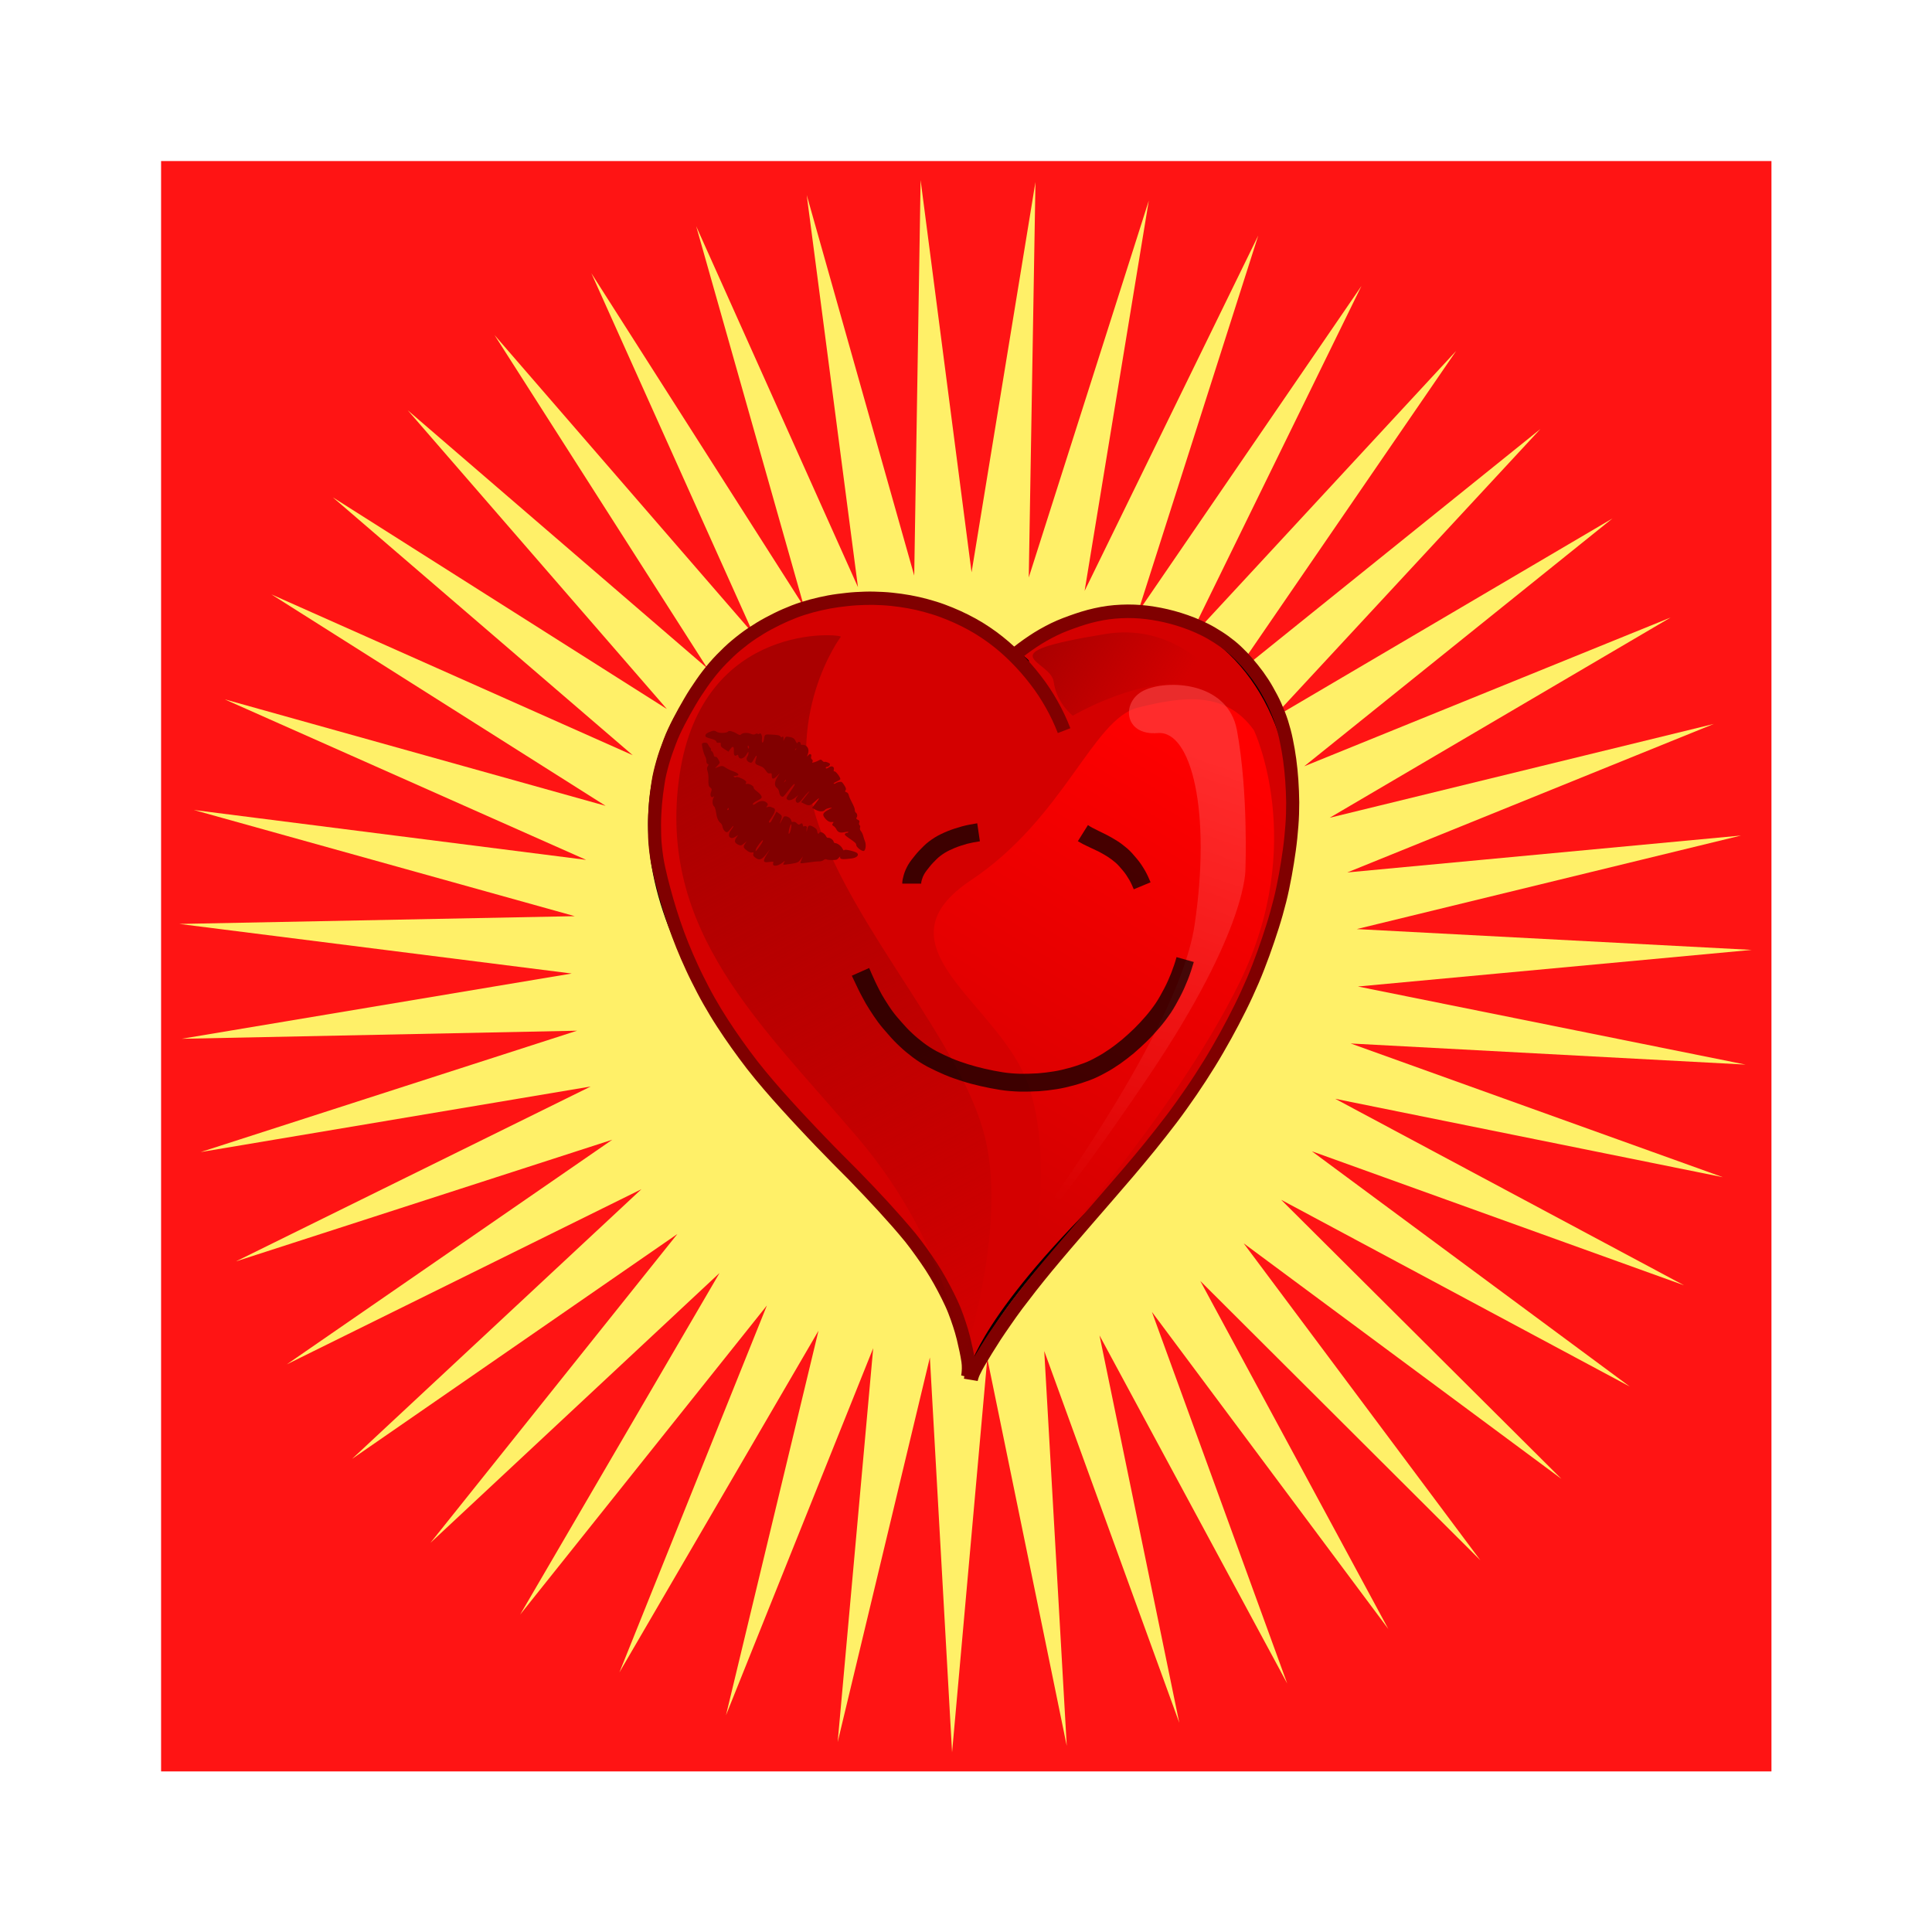 <svg:svg xmlns:dc="http://purl.org/dc/elements/1.1/" xmlns:ns2="http://creativecommons.org/ns#" xmlns:rdf="http://www.w3.org/1999/02/22-rdf-syntax-ns#" xmlns:svg="http://www.w3.org/2000/svg" height="1228.828" id="svg2" version="1.0" viewBox="-102.392 -102.398 1228.828 1228.828" width="1228.828">
  <svg:defs id="defs4">
    <svg:filter color-interpolation-filters="sRGB" height="1.092" id="filter3229" width="1.212" x="-.106" y="-.046">
      <svg:feGaussianBlur id="feGaussianBlur3231" stdDeviation="4.964" />
    </svg:filter>
    <svg:filter color-interpolation-filters="sRGB" id="filter3283">
      <svg:feGaussianBlur id="feGaussianBlur3285" stdDeviation="1.306" />
    </svg:filter>
    <svg:filter color-interpolation-filters="sRGB" height="1.196" id="filter3329" width="1.33" x="-.165" y="-.098">
      <svg:feGaussianBlur id="feGaussianBlur3331" stdDeviation="8.363" />
    </svg:filter>
    <svg:filter color-interpolation-filters="sRGB" height="1.111" id="filter3375" width="1.271" x="-.136" y="-.055">
      <svg:feGaussianBlur id="feGaussianBlur3377" stdDeviation="4.689" />
    </svg:filter>
    <svg:linearGradient gradientTransform="translate(-2.02)" gradientUnits="userSpaceOnUse" id="linearGradient3866" x1="182.84" x2="294.96" y1="451.32" y2="660.42">
      <svg:stop id="stop3235" offset="0" stop-color="#a00" />
      <svg:stop id="stop3237" offset="1" stop-color="#a00" stop-opacity="0" />
    </svg:linearGradient>
    <svg:linearGradient gradientUnits="userSpaceOnUse" id="linearGradient3868" x1="314.98" x2="358.76" y1="406.87" y2="433.64">
      <svg:stop id="stop3289" offset="0" stop-color="#a00" />
      <svg:stop id="stop3291" offset="1" stop-color="#a00" stop-opacity="0" />
    </svg:linearGradient>
    <svg:linearGradient gradientTransform="translate(5.051 3.03)" gradientUnits="userSpaceOnUse" id="linearGradient3870" x1="378.81" x2="285.87" y1="440.21" y2="594.76">
      <svg:stop id="stop3299" offset="0" stop-color="#f00" />
      <svg:stop id="stop3301" offset="1" stop-color="#f00" stop-opacity="0" />
    </svg:linearGradient>
    <svg:linearGradient gradientUnits="userSpaceOnUse" id="linearGradient3872" x1="382.85" x2="330.32" y1="447.28" y2="604.86">
      <svg:stop id="stop3337" offset="0" stop-color="#f55" />
      <svg:stop id="stop3339" offset="1" stop-color="#f55" stop-opacity="0" />
    </svg:linearGradient>
  </svg:defs>
  <svg:g id="layer1" transform="translate(25.361 -226.66)">
    <svg:g id="g3694" transform="matrix(1.786 0 0 1.786 -283.62 74.503)">
      <svg:rect fill="#ff1414" height="573.49" id="rect3800" width="573.49" x="144.64" y="85.216" />
      <svg:g id="g3848" transform="matrix(.533 0 0 .533 198.54 307.39)">
        <svg:path d="m497.14 386.65-72.251-82.578 45.474 99.857-59.457-92.218 30.45 105.41-45.396-99.893 14.777 108.72-30.368-105.44-1.211 109.72-14.693-108.74-17.173 108.37 1.296-109.72-32.769 104.72 17.257-108.36-47.667 98.829 32.85-104.69-61.548 90.836 47.743-98.792-74.118 80.906 61.619-90.788-85.109 69.252 74.181-80.849-94.285 56.123 85.162-69.186-101.45 41.796 94.328-56.049-106.46 26.58 101.48-41.718-109.19 10.796 106.48-26.497-109.6-5.217 109.2-10.712-107.67-21.12 109.6 5.302-103.45-36.572 107.66 21.203-97.023-51.244 103.42 36.652-88.527-64.825 96.983 51.32l-78.14-77.017 88.47 64.897-66.1-87.585 78.09 77.085-52.64-96.272 66.03 87.632-38.06-102.91 52.56 96.31-22.67-107.35 37.98 102.94-6.8-109.52 22.59 107.38 9.22-109.34 6.71 109.52 25.04-106.83-9.3 109.33 40.33-102.05-25.12 106.81 54.75-95.084-40.41 102.01 68.015-86.101-54.827 95.044 79.826-75.28-68.082 86.048 89.937-62.855-79.885 75.218 98.13-49.09-89.985 62.785 104.23-34.28-98.168 49.014 108.11-18.738-104.26 34.199 109.69-2.797-108.13 18.654 108.93 13.204-109.69 2.712 105.84 28.923-108.92-13.288 100.5 44.025-105.82-29.005 93.023 58.19-100.47-44.103 83.559 71.114-92.978-58.262 72.315 82.522-83.504-71.179z" fill="#fff068" id="path3634" transform="matrix(2.401 .188 -.188 2.401 -402.1 -457.85)" />
        <svg:g id="g3671" transform="matrix(2.564 0 0 2.564 -477.5 -429.19)">
          <svg:g id="g3485" transform="translate(241.68 79.856)">
            <svg:g id="g3465" transform="translate(-214.29 -194.29)">
              <svg:path d="m330.37 433.33s-6.635-25.801-19.904-38.333c-13.269-12.532-58.973-54.55-63.396-95.832-4.423-41.281 30.224-59.711 30.224-59.711s30.961-15.481 53.813 0c22.852 15.48 11.058 8.846 11.058 8.846s19.904-14.743 39.07-10.32 36.121 28.75 32.435 58.236c-3.686 29.487-18.429 62.659-50.865 95.095-32.435 32.435-32.435 44.967-32.435 42.019z" fill="#d40000" fill-rule="evenodd" id="path2415" stroke="#000" stroke-width=".73px" />
              <svg:path d="m327.9 435.7c0.04-0.203 0.065-0.408 0.088-0.614 0.051-0.405 0.063-0.813 0.079-1.221 0.021-0.55-0.033-1.097-0.101-1.642-0.128-0.921-0.313-1.833-0.5-2.743-0.218-1.052-0.459-2.1-0.711-3.144-0.269-1.144-0.623-2.265-0.982-3.384-0.381-1.197-0.814-2.376-1.268-3.547-0.496-1.263-1.086-2.485-1.686-3.7-0.633-1.272-1.298-2.528-1.988-3.77-0.693-1.252-1.438-2.475-2.212-3.679-0.805-1.234-1.659-2.436-2.507-3.641-0.894-1.272-1.834-2.511-2.791-3.736-1.102-1.351-2.24-2.672-3.384-3.987-1.187-1.353-2.394-2.689-3.606-4.02-1.235-1.348-2.482-2.683-3.738-4.011-1.329-1.416-2.677-2.813-4.028-4.208-1.388-1.411-2.789-2.809-4.185-4.212-1.469-1.486-2.925-2.985-4.369-4.495-1.491-1.543-2.955-3.111-4.423-4.676-1.545-1.643-3.068-3.307-4.582-4.978-1.543-1.697-3.062-3.416-4.554-5.157-1.492-1.726-2.931-3.495-4.344-5.286-1.404-1.81-2.756-3.659-4.088-5.522-1.308-1.823-2.557-3.687-3.782-5.566-1.223-1.875-2.366-3.8-3.479-5.742-1.106-1.934-2.122-3.917-3.121-5.908-0.977-1.93-1.862-3.904-2.737-5.881-0.854-1.944-1.633-3.919-2.377-5.907-0.729-1.95-1.382-3.928-2.02-5.909-0.609-1.915-1.155-3.849-1.685-5.786-0.521-1.869-0.983-3.752-1.397-5.647-0.433-1.889-0.688-3.809-0.904-5.733-0.218-1.945-0.247-3.904-0.256-5.859-0.006-1.914 0.097-3.827 0.249-5.734 0.155-1.871 0.398-3.732 0.69-5.585 0.264-1.88 0.74-3.716 1.252-5.54 0.525-1.876 1.196-3.706 1.888-5.526 0.696-1.9 1.589-3.715 2.512-5.513 0.906-1.762 1.881-3.487 2.878-5.199 0.964-1.676 2.031-3.287 3.131-4.875 1.07-1.559 2.231-3.05 3.454-4.492 1.215-1.413 2.523-2.74 3.869-4.026 1.304-1.241 2.699-2.379 4.126-3.475 1.392-1.063 2.86-2.02 4.352-2.934 1.453-0.882 2.96-1.669 4.479-2.43 1.499-0.743 3.035-1.406 4.593-2.014 1.534-0.604 3.113-1.081 4.7-1.525 1.554-0.426 3.129-0.766 4.71-1.072 1.585-0.294 3.185-0.496 4.786-0.669 1.59-0.182 3.187-0.271 4.786-0.321 1.607-0.051 3.214-0.01 4.819 0.08 1.597 0.077 3.185 0.259 4.769 0.472 1.565 0.212 3.117 0.504 4.658 0.846 1.494 0.336 2.969 0.752 4.434 1.198 1.447 0.439 2.86 0.978 4.26 1.546 1.377 0.552 2.719 1.185 4.049 1.84 1.294 0.642 2.555 1.348 3.791 2.095 1.203 0.74 2.374 1.531 3.518 2.36 1.13 0.827 2.222 1.704 3.287 2.613 1.047 0.899 2.047 1.85 3.029 2.82 0.961 0.952 1.876 1.949 2.772 2.961 0.883 1 1.72 2.038 2.539 3.089 0.816 1.042 1.577 2.124 2.315 3.221 0.718 1.085 1.382 2.205 2.032 3.332 0.645 1.133 1.236 2.295 1.799 3.469 0.571 1.192 1.084 2.409 1.559 3.642l-3.271 1.261c-0.442-1.146-0.922-2.278-1.452-3.387-0.524-1.095-1.079-2.175-1.676-3.233-0.61-1.058-1.232-2.108-1.903-3.128-0.692-1.03-1.404-2.046-2.169-3.024-0.774-0.994-1.564-1.976-2.397-2.921-0.844-0.955-1.706-1.895-2.61-2.794-0.92-0.911-1.857-1.805-2.839-2.65-0.993-0.85-2.013-1.668-3.067-2.441-1.066-0.773-2.156-1.512-3.277-2.203-1.149-0.698-2.322-1.357-3.525-1.958-1.253-0.621-2.518-1.218-3.816-1.74-1.303-0.531-2.619-1.033-3.965-1.443-1.378-0.423-2.765-0.817-4.171-1.136-1.445-0.322-2.9-0.599-4.367-0.8-1.494-0.202-2.993-0.375-4.5-0.449-1.504-0.085-3.01-0.121-4.516-0.074-1.511 0.047-3.021 0.129-4.523 0.301-1.506 0.161-3.011 0.351-4.501 0.628-1.489 0.286-2.972 0.603-4.435 1.002-1.477 0.412-2.948 0.853-4.377 1.414-1.459 0.567-2.898 1.184-4.302 1.879-1.433 0.716-2.855 1.455-4.227 2.284-1.391 0.848-2.756 1.739-4.054 2.724-1.331 1.018-2.635 2.074-3.852 3.229-1.263 1.199-2.488 2.439-3.626 3.758-1.152 1.355-2.245 2.758-3.255 4.224-1.052 1.512-2.071 3.047-2.993 4.643-0.968 1.658-1.92 3.326-2.798 5.035-0.866 1.685-1.697 3.388-2.35 5.169-0.654 1.725-1.287 3.46-1.781 5.238-0.474 1.697-0.92 3.402-1.163 5.151-0.279 1.767-0.515 3.54-0.663 5.323-0.146 1.812-0.246 3.629-0.244 5.448 0.006 1.833 0.032 3.669 0.237 5.493 0.201 1.808 0.442 3.611 0.847 5.386 0.398 1.838 0.845 3.665 1.347 5.477 0.512 1.889 1.039 3.776 1.63 5.642 0.62 1.932 1.251 3.861 1.961 5.763 0.72 1.926 1.474 3.84 2.299 5.724 0.851 1.929 1.71 3.855 2.659 5.738 0.968 1.936 1.953 3.863 3.026 5.743 1.082 1.886 2.194 3.755 3.381 5.578 1.198 1.84 2.419 3.664 3.696 5.451 1.298 1.82 2.617 3.626 3.99 5.391 1.386 1.754 2.793 3.491 4.255 5.183 1.472 1.717 2.969 3.414 4.491 5.087 1.503 1.655 3.016 3.301 4.554 4.924 1.463 1.555 2.92 3.114 4.407 4.645 1.429 1.49 2.867 2.971 4.324 4.435 1.418 1.407 2.826 2.823 4.228 4.245 1.362 1.403 2.72 2.81 4.069 4.226 1.273 1.343 2.538 2.694 3.789 4.057 1.228 1.35 2.452 2.704 3.656 4.076 1.184 1.358 2.362 2.721 3.512 4.109 0.999 1.268 1.988 2.545 2.915 3.867 0.877 1.244 1.76 2.486 2.592 3.761 0.814 1.267 1.601 2.551 2.33 3.869 0.716 1.291 1.408 2.596 2.067 3.917 0.647 1.308 1.281 2.623 1.827 3.978 0.48 1.234 0.939 2.477 1.343 3.738 0.387 1.197 0.77 2.398 1.067 3.62 0.268 1.083 0.518 2.171 0.751 3.262 0.209 0.992 0.413 1.985 0.579 2.985 0.106 0.739 0.191 1.483 0.168 2.232-0.012 0.497-0.023 0.994-0.076 1.488-0.037 0.388-0.072 0.778-0.17 1.156l-3.533-0.922z" fill="#800000" id="path2409" />
              <svg:path d="m328.6 436.56c0.044-0.339 0.151-0.665 0.249-0.991 0.161-0.558 0.411-1.082 0.67-1.601 0.454-0.895 0.953-1.765 1.469-2.626 0.66-1.094 1.328-2.182 1.998-3.269 0.731-1.182 1.476-2.356 2.241-3.516 0.901-1.331 1.819-2.651 2.737-3.97 1.003-1.459 2.047-2.889 3.113-4.303 1.172-1.542 2.356-3.076 3.559-4.595 1.413-1.783 2.862-3.537 4.324-5.28 1.671-1.996 3.361-3.976 5.06-5.947 1.795-2.089 3.591-4.177 5.398-6.255 1.809-2.076 3.611-4.157 5.412-6.24 1.837-2.126 3.675-4.251 5.512-6.376 1.914-2.227 3.788-4.488 5.638-6.769 1.848-2.28 3.656-4.591 5.436-6.924 1.766-2.327 3.451-4.714 5.106-7.12 1.625-2.371 3.176-4.791 4.691-7.234 1.461-2.37 2.839-4.789 4.189-7.223 1.302-2.353 2.54-4.741 3.735-7.151 1.153-2.314 2.221-4.669 3.246-7.042 0.985-2.305 1.872-4.65 2.73-7.005 0.826-2.283 1.596-4.586 2.328-6.901 0.708-2.213 1.325-4.453 1.894-6.706 0.549-2.174 0.981-4.374 1.39-6.578 0.395-2.141 0.722-4.294 1.022-6.45 0.287-2.064 0.482-4.139 0.64-6.216 0.15-1.968 0.208-3.94 0.2-5.913-0.02-1.874-0.118-3.745-0.242-5.615-0.117-1.761-0.317-3.515-0.548-5.265-0.22-1.647-0.522-3.282-0.859-4.908-0.303-1.526-0.719-3.025-1.185-4.508-0.457-1.427-1.03-2.812-1.636-4.182-0.599-1.337-1.3-2.624-2.025-3.896-0.694-1.236-1.48-2.416-2.306-3.567-0.823-1.126-1.711-2.203-2.615-3.265-0.868-1.008-1.796-1.962-2.765-2.873-0.929-0.879-1.933-1.672-2.968-2.421-1.017-0.732-2.081-1.395-3.162-2.027-1.044-0.617-2.136-1.145-3.238-1.647-1.068-0.493-2.171-0.904-3.278-1.3-1.073-0.382-2.165-0.704-3.263-1.008-1.065-0.293-2.145-0.529-3.227-0.748-1.065-0.211-2.14-0.368-3.216-0.51-1.058-0.139-2.123-0.199-3.188-0.25-1.066-0.053-2.133-0.026-3.199 0.017-1.061 0.046-2.118 0.145-3.171 0.276-1.071 0.132-2.129 0.349-3.183 0.576-1.052 0.224-2.084 0.523-3.114 0.83-1.024 0.315-2.036 0.666-3.043 1.029-0.992 0.352-1.972 0.739-2.941 1.15-0.938 0.403-1.853 0.856-2.754 1.335-0.92 0.478-1.813 1.004-2.697 1.544-0.896 0.552-1.763 1.148-2.626 1.751-0.851 0.607-1.687 1.235-2.505 1.885-0.538 0.43-1.054 0.886-1.573 1.337l-2.32-2.668c0.559-0.486 1.116-0.977 1.696-1.438 0.876-0.694 1.769-1.366 2.68-2.013 0.921-0.643 1.847-1.279 2.803-1.869 0.945-0.579 1.902-1.141 2.886-1.653 0.993-0.526 2-1.027 3.034-1.468 1.029-0.434 2.068-0.845 3.121-1.218 1.069-0.384 2.143-0.756 3.23-1.087 1.117-0.333 2.238-0.655 3.38-0.896 1.156-0.249 2.316-0.482 3.489-0.63 1.152-0.144 2.308-0.252 3.468-0.3 1.169-0.046 2.34-0.073 3.51-0.016 1.163 0.057 2.326 0.125 3.482 0.276 1.156 0.154 2.309 0.326 3.453 0.553 1.164 0.237 2.325 0.492 3.469 0.81 1.179 0.329 2.353 0.677 3.506 1.091 1.2 0.431 2.394 0.882 3.553 1.417 1.208 0.556 2.405 1.136 3.549 1.816 1.179 0.693 2.34 1.418 3.447 2.221 1.153 0.842 2.273 1.728 3.309 2.711 1.057 1.002 2.074 2.047 3.022 3.154 0.965 1.137 1.908 2.294 2.788 3.499 0.894 1.251 1.748 2.531 2.498 3.875 0.78 1.375 1.533 2.767 2.177 4.212 0.656 1.489 1.275 2.995 1.768 4.548 0.499 1.595 0.939 3.208 1.264 4.848 0.348 1.709 0.658 3.426 0.885 5.156 0.238 1.825 0.44 3.654 0.557 5.491 0.122 1.941 0.218 3.884 0.233 5.829 0 2.062-0.062 4.124-0.225 6.181-0.168 2.147-0.376 4.291-0.675 6.424-0.311 2.206-0.651 4.409-1.058 6.6-0.426 2.273-0.877 4.543-1.447 6.785-0.59 2.315-1.226 4.618-1.96 6.892-0.752 2.359-1.541 4.707-2.387 7.034-0.886 2.413-1.797 4.817-2.812 7.178-1.051 2.426-2.146 4.832-3.33 7.196-1.222 2.453-2.489 4.882-3.818 7.278-1.379 2.479-2.789 4.94-4.281 7.353-1.544 2.486-3.129 4.946-4.785 7.36-1.688 2.448-3.402 4.88-5.201 7.249-1.801 2.358-3.628 4.696-5.497 7.001-1.872 2.304-3.77 4.588-5.693 6.85-1.834 2.13-3.658 4.269-5.502 6.391-1.804 2.084-3.604 4.17-5.417 6.246-1.802 2.072-3.594 4.154-5.377 6.243-1.678 1.967-3.352 3.938-5 5.931-1.425 1.732-2.839 3.473-4.218 5.242-1.173 1.511-2.34 3.028-3.496 4.551-1.035 1.385-2.033 2.797-3.014 4.221-0.897 1.292-1.794 2.585-2.657 3.9-0.735 1.142-1.466 2.288-2.176 3.445-0.654 1.07-1.307 2.141-1.941 3.223-0.451 0.785-0.89 1.578-1.274 2.398-0.156 0.343-0.305 0.689-0.406 1.052-0.053 0.193-0.11 0.385-0.156 0.58l-3.592-0.599z" fill="#800000" id="path2413" />
              <svg:path d="m246.48 400.81s-21.213 28.284-8.081 66.67 51.518 78.792 59.599 112.13c4.121 16.999 1.938 37.676-1.192 53.859-3.008 15.551-6.889 26.953-6.889 26.953s-3.03-40.406-37.376-80.812c-34.345-40.406-71.721-73.741-63.64-129.3 8.081-55.558 58.589-50.508 57.579-49.497z" fill="url(#linearGradient3866)" fill-rule="evenodd" filter="url(#filter3229)" id="path2417" transform="matrix(.73 0 0 .73 116.59 -49.355)" />
              <svg:path d="m329.31 428.97s33.84-20.077 53.033-6.945 20.203 31.315 20.203 31.315-18.183-60.609-61.619-53.538c-43.437 7.071-19.449 9.269-18.435 17.046 0.998 7.653 6.819 12.122 6.819 12.122z" fill="url(#linearGradient3868)" fill-rule="evenodd" filter="url(#filter3283)" id="path3241" transform="matrix(.73 0 0 .73 116.59 -49.355)" />
              <svg:path d="m393.96 434.15s19.193 40.406-5.051 89.904c-24.244 49.497-74.751 104.05-74.751 104.05s10.102-46.467-3.03-72.731-51.518-45.457-18.183-67.68 43.437-57.579 59.599-61.619c16.162-4.041 31.315-6.061 41.416 8.081z" fill="url(#linearGradient3870)" fill-rule="evenodd" filter="url(#filter3329)" id="path3295" transform="matrix(.73 0 0 .73 116.59 -49.355)" />
              <svg:path d="m390.93 483.65s1.01 21.213-34.345 73.741-48.487 63.64-48.487 63.64 58.589-76.772 64.65-117.18c6.061-40.406-1.01-69.701-13.132-68.69-12.122 1.01-13.132-11.112-5.051-15.152 8.081-4.041 30.099-3.445 33.335 14.142 4.109 22.325 3.03 49.497 3.03 49.497z" fill="url(#linearGradient3872)" fill-rule="evenodd" filter="url(#filter3375)" id="path3333" opacity=".713" transform="matrix(.73 0 0 .73 116.59 -49.355)" />
              <svg:path d="m312.54 307.54c-0.008-0.756 0.186-1.489 0.386-2.212 0.253-0.941 0.664-1.817 1.139-2.663 0.53-0.898 1.183-1.708 1.842-2.512 0.676-0.847 1.429-1.619 2.203-2.376 0.859-0.858 1.839-1.572 2.857-2.225 1.078-0.676 2.237-1.204 3.41-1.689 1.222-0.496 2.484-0.884 3.752-1.243 1.298-0.351 2.624-0.583 3.95-0.795l0.692 4.695c-1.126 0.149-2.24 0.383-3.344 0.65-1.09 0.314-2.175 0.651-3.225 1.083-0.913 0.382-1.817 0.793-2.657 1.32-0.742 0.476-1.456 0.995-2.079 1.624-0.643 0.633-1.275 1.272-1.83 1.986-0.481 0.598-0.963 1.195-1.36 1.854-0.273 0.48-0.488 0.986-0.634 1.52-0.078 0.322-0.184 0.648-0.158 0.983h-4.945z" id="path3450" opacity=".713" />
              <svg:path d="m360.93 292.29c0.352 0.247 0.725 0.458 1.095 0.675 0.551 0.292 1.115 0.561 1.672 0.841 0.737 0.364 1.478 0.722 2.212 1.091 0.885 0.454 1.736 0.968 2.584 1.487 0.939 0.589 1.819 1.267 2.662 1.985 0.929 0.797 1.715 1.732 2.497 2.667 0.834 0.975 1.532 2.05 2.174 3.158 0.551 0.966 1 1.983 1.425 3.009l-4.376 1.82c-0.348-0.832-0.713-1.658-1.161-2.442-0.506-0.871-1.056-1.715-1.714-2.48-0.612-0.728-1.217-1.463-1.945-2.081-0.652-0.553-1.339-1.064-2.058-1.528-0.734-0.443-1.467-0.887-2.231-1.276-0.745-0.365-1.498-0.711-2.248-1.065-0.631-0.315-1.279-0.595-1.905-0.921-0.439-0.242-0.881-0.477-1.311-0.736l2.628-4.204z" id="path3454" opacity=".713" />
              <svg:path d="m303.92 329.53c0.179 0.432 0.356 0.863 0.549 1.289 0.293 0.651 0.571 1.308 0.878 1.952 0.361 0.788 0.748 1.563 1.142 2.334 0.456 0.931 0.975 1.826 1.525 2.703 0.649 1.008 1.274 2.035 1.988 2.998 0.761 1.038 1.608 2.01 2.466 2.968 0.839 0.979 1.721 1.916 2.673 2.785 0.931 0.887 1.933 1.693 2.951 2.476 1.048 0.797 2.152 1.506 3.306 2.138 1.314 0.693 2.659 1.323 4.025 1.905 1.38 0.583 2.797 1.069 4.223 1.524 1.458 0.46 2.938 0.845 4.426 1.195 1.549 0.348 3.105 0.668 4.675 0.908 1.529 0.247 3.073 0.349 4.619 0.4 1.508 0.008 3.014-0.037 4.518-0.125 1.391-0.112 2.775-0.278 4.152-0.502 1.333-0.209 2.644-0.532 3.945-0.885 1.291-0.339 2.552-0.777 3.805-1.233 1.234-0.437 2.395-1.043 3.537-1.678 1.163-0.62 2.266-1.34 3.35-2.088 1.117-0.769 2.179-1.615 3.229-2.472 1.079-0.913 2.112-1.879 3.131-2.859 1.026-1.004 1.993-2.062 2.934-3.145 0.959-1.106 1.843-2.269 2.666-3.478 0.805-1.209 1.49-2.493 2.172-3.774 0.689-1.297 1.273-2.644 1.819-4.006 0.531-1.365 1.007-2.752 1.394-4.164l4.496 1.271c-0.454 1.565-0.961 3.115-1.561 4.63-0.609 1.515-1.261 3.014-2.028 4.457-0.761 1.435-1.528 2.87-2.439 4.217-0.927 1.353-1.918 2.659-2.988 3.902-1.03 1.196-2.095 2.362-3.224 3.467-1.109 1.062-2.225 2.117-3.397 3.11-1.15 0.947-2.324 1.867-3.543 2.724-1.213 0.828-2.442 1.635-3.742 2.322-1.357 0.742-2.737 1.447-4.191 1.98-1.377 0.506-2.77 0.971-4.188 1.349-1.458 0.397-2.931 0.741-4.425 0.978-1.538 0.25-3.086 0.429-4.641 0.535-1.644 0.089-3.29 0.133-4.936 0.107-1.732-0.058-3.462-0.177-5.175-0.453-1.683-0.264-3.354-0.598-5.016-0.971-1.612-0.371-3.215-0.778-4.791-1.281-1.565-0.5-3.12-1.036-4.635-1.677-1.499-0.64-2.975-1.331-4.422-2.08-1.374-0.738-2.693-1.566-3.938-2.507-1.135-0.863-2.242-1.764-3.275-2.748-1.062-0.979-2.066-2.016-3.002-3.117-0.948-1.064-1.888-2.139-2.737-3.285-0.787-1.053-1.501-2.155-2.209-3.262-0.64-0.987-1.238-1.998-1.776-3.045-0.431-0.811-0.866-1.62-1.26-2.45-0.308-0.64-0.603-1.286-0.912-1.926-0.232-0.463-0.437-0.939-0.67-1.401l4.527-2.012z" id="path3456" opacity=".713" />
            </svg:g>
          </svg:g>
        </svg:g>
        <svg:g fill="#810000" id="layer1-8" transform="matrix(.483 .345 -.345 .483 291.77 -383.27)">
          <svg:path d="m399.89 586.95c-1.144-0.682-1.768-2.324-1.802-4.744l-0.051-3.7-1.555 3.75c-2.782 6.708-8.688 3.934-8.209-3.856 0.146-2.381-0.048-4.644-0.433-5.028-0.385-0.385-0.706 1.288-0.715 3.717-0.008 2.429-0.41 5.04-0.893 5.802-1.129 1.783-5.437 0.769-8.117-1.911-1.086-1.086-2.897-1.975-4.024-1.975-3.169 0-7.087-2.405-11.241-6.899-2.085-2.256-4.639-4.101-5.677-4.101-2.454 0-6-4.548-6.148-7.885-0.075-1.694-0.277-1.999-0.573-0.865-0.876 3.352-4.158 2.031-5.277-2.125-0.865-3.211-1.479-3.875-3.587-3.875-2.608 0-3.744-1.059-7.929-7.393-1.324-2.003-3.782-4.622-5.462-5.818-2.034-1.448-3.055-3.025-3.055-4.715 0-1.845-0.41-2.382-1.498-1.964-0.903 0.347-2.1-0.344-3.014-1.739-0.834-1.273-2.687-2.847-4.119-3.5-3.522-1.605-11.296-8.335-11.337-9.816-0.018-0.656 0.903-1.849 2.046-2.65 1.789-1.253 2.452-1.262 4.75-0.063 1.469 0.766 3.233 1.396 3.921 1.4 0.688 0.003 1.25 0.456 1.25 1.006 0 0.55 0.9 1 2 1s2.855 0.855 3.9 1.9c1.371 1.371 2.203 1.597 2.99 0.81 0.787-0.787 2.1-0.608 4.721 0.642 3.527 1.682 3.612 1.852 2.975 5.94l-0.657 4.208 2.571-3.75c2.26-3.295 3.064-3.75 6.631-3.75 2.233 0 6.537-0.72 9.564-1.6 6.616-1.923 9.108-0.716 5.214 2.527-2.006 1.67-2.116 2.012-0.66 2.04 0.963 0.018 1.75-0.373 1.75-0.869 0-1.276 5.675-3.098 9.649-3.098 2.451 0 3.351 0.444 3.351 1.655 0 1.54 0.127 1.54 1.829 0 2.032-1.839 7.806-2.25 8.358-0.595 0.194 0.583 2.369 1.087 4.833 1.121 5.577 0.076 8.98 1.313 8.98 3.265 0 0.822-0.9 3.097-2 5.055-2.093 3.726-2.588 6.5-1.16 6.5 0.462 0 1.432-1.794 2.156-3.987 1.521-4.608 4.957-7.269 8.812-6.824 2.122 0.245 2.672 0.819 2.597 2.71-0.089 2.251-0.012 2.285 1.25 0.559 0.74-1.012 1.965-1.931 2.722-2.042 0.757-0.111 2.257-0.481 3.333-0.823 2.729-0.866 4.291 2.969 4.291 10.538 0 4.397 0.339 5.917 1.25 5.595 0.688-0.243 1.148-1.292 1.024-2.333-0.124-1.041-0.524-4.255-0.888-7.142l-0.662-5.25h4.06c4.28 0 4.398 0.151 6.616 8.5 0.474 1.785 0.126-2.689-0.621-7.984-0.402-2.851 6.377-4.578 8.951-2.281 1.573 1.404 1.921 1.412 3.15 0.073 0.898-0.978 2.366-1.308 4.194-0.943 2.206 0.441 2.947 0.139 3.436-1.401 0.723-2.279 1.567-2.456 3.413-0.714 1.06 1 1.417 1 1.783 0 0.502-1.37 3.292-1.743 3.292-0.441 0 0.445 0.697 1.682 1.548 2.75 1.399 1.754 1.399 1.633 0.007-1.246-2.183-4.513-1.21-6.06 4.075-6.48 3.343-0.266 4.897 0.093 6.085 1.405 2.038 2.252 3.455 2.257 3.079 0.012-0.365-2.172 5.006-2.962 8.267-1.217 1.557 0.834 2.456 0.85 3.246 0.06 1.419-1.419 5.979-1.407 7.405 0.02 0.653 0.653 1.665 0.764 2.45 0.268 2.201-1.39 7.154-1.268 10.087 0.248 2.155 1.114 2.753 1.145 2.765 0.146 0.017-1.498 11.267-6.059 13.77-5.582 3.346 0.638 2.586 4.613-1.637 8.567-7.748 7.255-10.414 8.645-11.485 5.99-0.277-0.688-0.547-0.125-0.599 1.25-0.052 1.375-0.425 2.974-0.829 3.553-1.395 2-7.928 6.447-9.471 6.447-0.851 0-1.828 1.119-2.171 2.487-0.343 1.368-1.855 3.28-3.358 4.25-1.504 0.969-5.604 4.593-9.112 8.052s-6.615 6.051-6.906 5.761c-0.29-0.29-0.856-2.221-1.258-4.289l-0.729-3.761-0.115 4.531c-0.105 4.131-0.625 5.036-5.894 10.25-3.178 3.145-6.103 5.719-6.5 5.719-0.397 0-0.765-1.238-0.819-2.75-0.082-2.302-0.286-2.071-1.25 1.413-1.899 6.862-7.155 10.953-8.325 6.48-0.429-1.642-0.905-1.463-4.087 1.538-5.36 5.055-6.63 4.24-7.31-4.69l-0.57-7.491-0.18 6.527c-0.234 8.464-1.896 10.973-7.269 10.973-3.118 0-4.142-0.45-4.748-2.088-0.695-1.878-0.905-1.928-2.09-0.5-0.78 0.94-2.866 1.588-5.114 1.588-5.827 0-6.947-0.77-7.062-4.857l-0.102-3.643-0.79 3.343c-0.435 1.839-1.176 3.719-1.648 4.179-1.514 1.478-5.804 1.998-7.607 0.922zm25.25-12.444c0-4.333-0.422-7.5-1-7.5-1.079 0-1.395 10.806-0.393 13.418 1.105 2.881 1.393 1.659 1.393-5.918zm-52.543-13.569c-0.857-1.387-1.457-1.128-1.457 0.628 0 0.857 0.457 1.276 1.016 0.931 0.559-0.345 0.757-1.047 0.441-1.559zm69.365-23.577c-3.012-6.038-3.578-3.287-0.657 3.192 1.471 3.263 2.361 4.358 2.607 3.209 0.205-0.96-0.672-3.84-1.95-6.401zm-34.172-24.786c-1.362-1.47-3.475-2.568-4.942-2.568-4.148 0-6.68-4.197-6.868-11.385-0.092-3.524-0.313-4.632-0.52-2.615-0.862 8.387-2.648 10.225-5.701 5.866-1.341-1.914-1.652-1.976-3.023-0.605-1.359 1.359-2.002 1.365-5.812 0.051-3.338-1.151-5.083-1.238-7.9-0.395-5.698 1.706-6.63 1.392-7.927-2.668-1.919-6.004-2.888-5.981-2.265 0.055 0.558 5.41 0.492 5.611-2.071 6.254-3.189 0.8-5.622-0.926-5.622-3.99 0-1.202-0.577-2.976-1.282-3.94-1.108-1.515-1.231-1.216-0.906 2.198 0.621 6.508-3.107 10.478-6.579 7.006-0.89-0.89-1.319-0.771-1.807 0.5-1.022 2.663-2.907 1.951-5.517-2.083-2.848-4.401-4.408-4.136-4.408 0.75v3.5l-5.21 0.301c-4.33 0.25-5.422-0.039-6.465-1.71-1.157-1.853-1.395-1.885-3.022-0.413-1.31 1.186-2.107 1.315-3.086 0.502-0.978-0.811-2.821-0.543-7.103 1.034-4.902 1.806-5.921 1.914-6.688 0.708-1.074-1.688-0.572-3.306 2.379-7.666 1.687-2.493 2.918-3.245 5.319-3.25 3.232-0.007 10.376-5.413 10.376-7.853 0-1.606 4.562-3.372 9.5-3.677 3.194-0.198 4.064-0.67 4.317-2.342 0.386-2.551 4.922-5.933 9.069-6.763 1.748-0.35 3.31-1.416 3.652-2.492 0.328-1.034 1.242-1.881 2.03-1.881 0.788 0 1.433-0.45 1.433-1 0-2.45 3.83-0.731 5.57 2.5 1.899 3.527 3.46 4.561 3.395 2.25-0.019-0.688-0.679-2.375-1.465-3.75-2.16-3.778-1.892-4.413 3.25-7.7 7.108-4.544 8.949-5.353 10.678-4.689 0.865 0.332 1.572 0.105 1.572-0.504 0-1.879 1.634-1.224 2.849 1.143 1.052 2.05 1.105 1.968 0.589-0.93-0.447-2.51-0.145-3.406 1.43-4.249 4.89-2.617 6.861-2.924 9.614-1.495 3.409 1.769 3.518 1.766 3.518-0.075 0-1.708 2.551-2.035 3.53-0.451 0.449 0.727 1.05 0.715 1.957-0.038 4.212-3.496 9.736-1.203 11.299 4.689 0.885 3.336 1.02 3.464 1.111 1.05 0.121-3.231 2.649-3.757 3.603-0.75 0.349 1.1 1.504 2 2.567 2 1.165 0 1.941 0.695 1.955 1.75 0.018 1.426 0.396 1.288 2.045-0.75 1.113-1.375 2.459-3.56 2.993-4.855 0.762-1.851 1.484-2.226 3.372-1.752 1.321 0.332 2.552 0.164 2.735-0.373 0.183-0.537 1.795-1.267 3.583-1.623 2.827-0.563 3.25-0.379 3.25 1.418 0 1.136-0.45 2.344-1 2.684-1.246 0.77-1.314 2.5-0.098 2.5 0.496 0 1.373-1.35 1.948-3 1.268-3.636 4.799-4.123 6.017-0.829 0.475 1.285 1.074 1.732 1.467 1.096 0.865-1.4 10.641 1.743 10.655 3.426 0.005 0.656-0.935 2.794-2.089 4.75-1.154 1.956-1.635 3.557-1.067 3.557 0.567 0 1.298-0.841 1.624-1.868 0.326-1.028 1.475-2.666 2.553-3.642 1.864-1.687 2.179-1.69 6.474-0.049 3.257 1.244 4.515 2.277 4.515 3.709 0 1.557 0.45 1.842 2.085 1.323 1.381-0.438 2.817-0.002 4.25 1.29 1.191 1.074 4.794 3.215 8.008 4.757s6.36 3.632 6.991 4.642c0.631 1.01 1.849 1.837 2.707 1.837 2.038 0 3.959 1.97 3.959 4.061 0 1.243 0.644 1.538 2.56 1.172 1.995-0.381 2.683-0.019 3.117 1.639 0.306 1.17 1.221 2.128 2.034 2.128 0.812 0 1.714 0.905 2.003 2.011 0.293 1.119 1.692 2.285 3.156 2.629 1.447 0.34 3.756 1.603 5.13 2.807 1.375 1.204 3.728 2.95 5.229 3.881 3.131 1.94 6.173 7.183 5.375 9.263-0.807 2.103-9.529 1.894-11.108-0.266-0.996-1.362-2.749-1.638-9.36-1.475-6.571 0.162-8.135-0.082-8.135-1.266 0-0.806 0.45-1.744 1-2.084 0.55-0.34 0.998-1.154 0.995-1.809-0.003-0.655-1.555 0.497-3.449 2.559-3.592 3.911-6.17 4.578-9.862 2.551-1.201-0.66-3.197-1.077-4.434-0.928-1.741 0.21-2.25-0.233-2.25-1.956 0-2.094-0.109-2.128-1.829-0.572-2.122 1.92-5.564 2.111-10.022 0.557-3.777-1.317-4.066-3.681-1.149-9.402 2.588-5.077 2.522-5.355-0.5-2.095-1.375 1.484-2.5 3.3-2.5 4.035 0 2.942-3.53 5.571-8.342 6.212l-4.842 0.645 0.342-6.651c0.188-3.658 0.094-6.65-0.208-6.649-0.302 0.001-1.097 2.653-1.767 5.894-1.409 6.821-2.287 7.782-7.943 8.686l-4.16 0.665 0.429-8.871c0.331-6.856 0.222-7.963-0.482-4.871-0.501 2.2-0.937 6.497-0.969 9.55-0.065 6.266-1.367 8.39-4.211 6.868-1.164-0.623-1.885-2.176-1.949-4.203l-0.102-3.215-0.766 3.225c-1.211 5.097-3.836 8.443-6.342 8.086-2.01-0.286-2.2-0.917-2.346-7.811-0.231-10.852-0.248-11-1.304-11-0.533 0-1.092 4.359-1.25 9.75-0.271 9.229-0.406 9.767-2.521 10.068-1.405 0.2-3.119-0.636-4.615-2.25zm-1.994-15.837c-0.274-0.677-0.481 0.119-0.461 1.769 0.02 1.65 0.244 2.204 0.498 1.231 0.254-0.973 0.237-2.323-0.037-3zm-55.115-5.664c-0.363-0.587-1.138-1.067-1.723-1.067-0.663 0-0.587 0.574 0.202 1.524 1.371 1.653 2.597 1.284 1.521-0.458zm44.063-29.796c-0.332-0.332-0.569 0.258-0.525 1.312 0.048 1.165 0.285 1.402 0.604 0.604 0.289-0.722 0.253-1.584-0.079-1.917z" fill="#810000" id="path1368" />
        </svg:g>
      </svg:g>
    </svg:g>
  </svg:g>
</svg:svg>